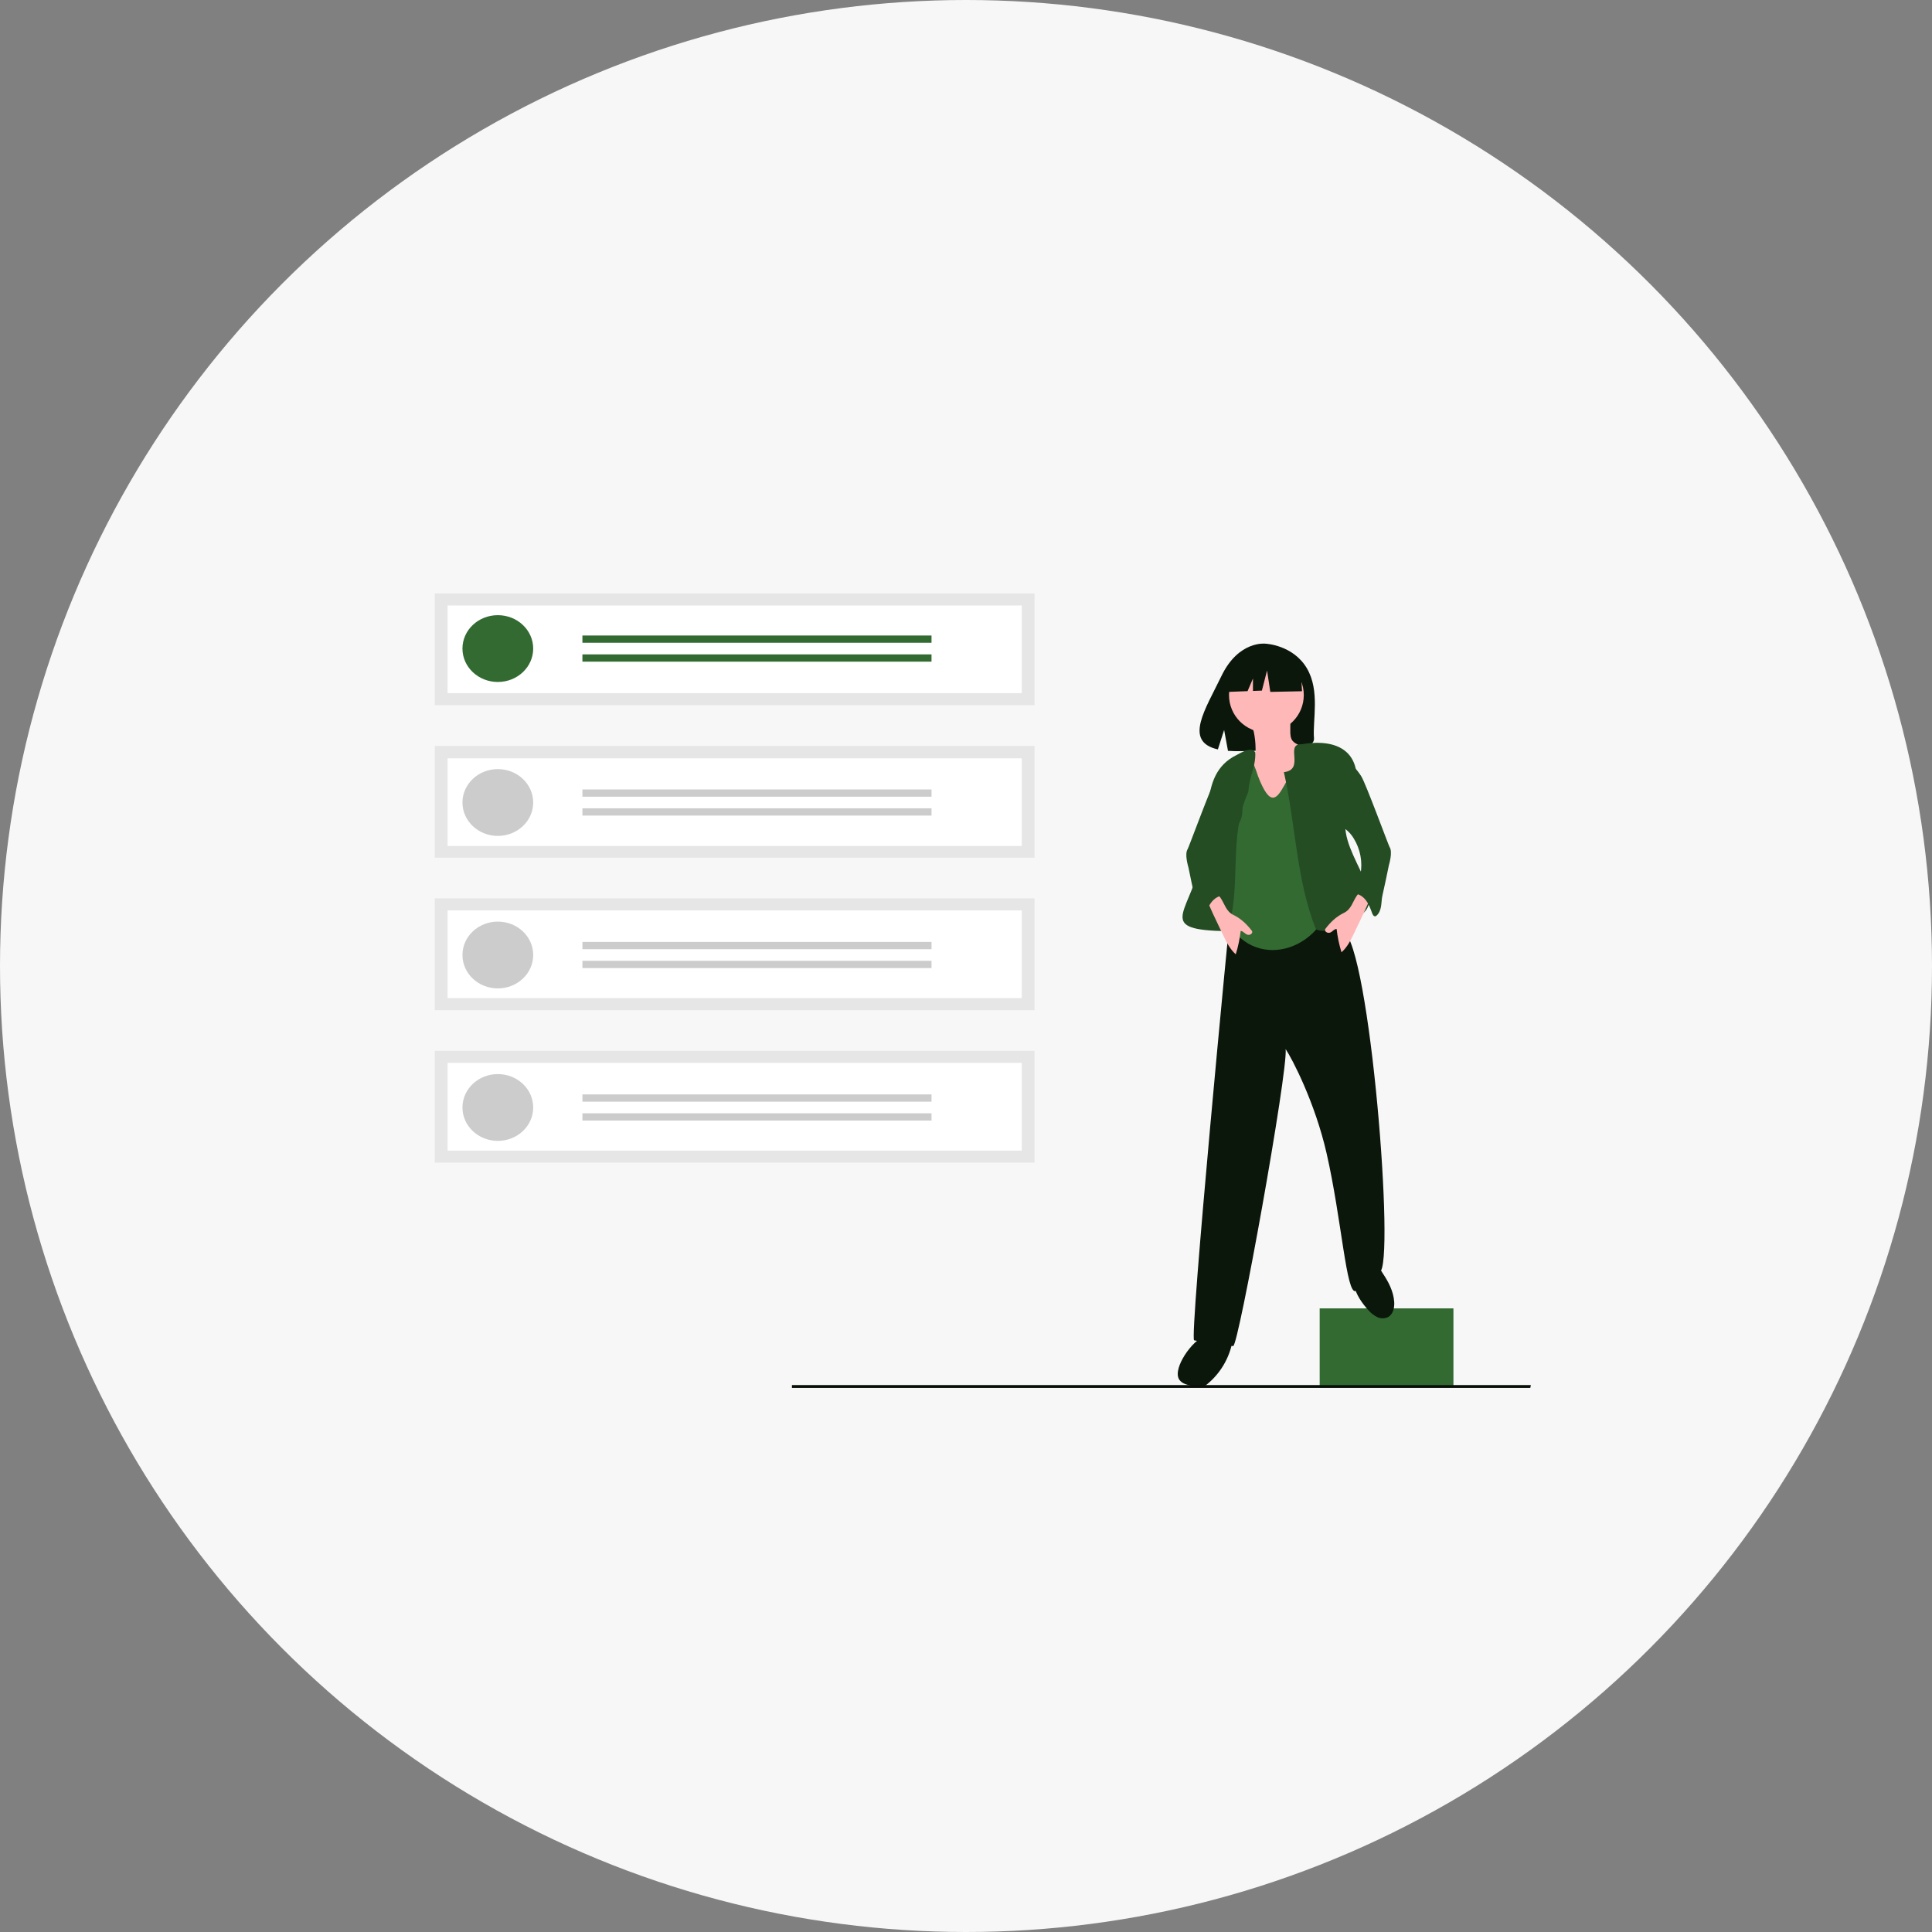 <svg width="180" height="180" viewBox="0 0 180 180" fill="none" xmlns="http://www.w3.org/2000/svg">
<rect x="0" y="0" width="180" height="180" fill="#808080" stroke="none"/>
<circle cx="90" cy="90" r="90" fill="#F7F7F7"/>
<g clip-path="url(#clip0)">
<path d="M135.413 121.899H122.951V129.088H135.413V121.899Z" fill="#326A32"/>
<path d="M109.822 127.425C109.711 127.806 109.659 128.249 109.891 128.571C110.019 128.732 110.188 128.856 110.381 128.93C110.875 129.123 111.407 129.201 111.937 129.158C112.038 129.163 112.139 129.146 112.234 129.11C112.329 129.073 112.415 129.018 112.487 128.947C113.715 127.93 114.545 126.513 114.833 124.945C114.856 124.864 114.851 124.778 114.82 124.7C114.78 124.639 114.723 124.591 114.657 124.561C114.384 124.39 114.089 124.255 113.781 124.161C112.094 123.725 110.24 126.003 109.822 127.425Z" fill="#0B170B"/>
<path d="M127.514 122.093C127.741 122.356 128.02 122.569 128.334 122.718C128.492 122.791 128.664 122.827 128.837 122.824C129.011 122.821 129.181 122.779 129.336 122.701C129.8 122.436 129.932 121.822 129.895 121.29C129.826 120.304 129.356 119.416 128.815 118.611C128.644 118.357 128.265 117.599 127.932 117.589C127.774 117.585 127.184 118.158 127.023 118.267C126.437 118.665 126.031 118.95 126.153 119.714C126.289 120.567 126.94 121.479 127.514 122.093Z" fill="#0B170B"/>
<path d="M122.373 81.338C119.876 81.145 117.492 81.216 114.991 81.088C114.781 81.077 114.882 83.483 114.664 84.789C114.553 85.461 110.788 124.792 111.255 124.872C112.455 125.123 113.669 125.303 114.89 125.41C115.385 125.454 120.002 99.826 119.781 97.744C120.385 98.63 122.514 102.724 123.591 107.432C125.011 113.645 125.43 120.672 126.313 120.278C126.881 119.497 127.652 118.887 128.543 118.514C130.002 117.971 127.637 88.087 125.138 86.713C125.108 85.838 125.076 84.942 124.746 84.131C124.281 82.988 123.364 82.075 122.373 81.338Z" fill="#0B170B"/>
<path d="M142.575 129.306H73.784V129.045H142.623L142.575 129.306Z" fill="#070F07"/>
<path d="M96.387 55.285H40.507V65.703H96.387V55.285Z" fill="#E6E6E6"/>
<path d="M41.699 64.578H95.196V56.41H41.699V64.578Z" fill="white"/>
<path d="M46.382 63.538C48.202 63.538 49.677 62.145 49.677 60.426C49.677 58.708 48.202 57.314 46.382 57.314C44.562 57.314 43.086 58.708 43.086 60.426C43.086 62.145 44.562 63.538 46.382 63.538Z" fill="#326A32"/>
<path d="M86.787 59.209H54.262V59.885H86.787V59.209Z" fill="#326A32"/>
<path d="M86.787 60.968H54.262V61.644H86.787V60.968Z" fill="#326A32"/>
<path d="M96.387 69.492H40.507V79.91H96.387V69.492Z" fill="#E6E6E6"/>
<path d="M41.699 78.821H95.196V70.653H41.699V78.821Z" fill="white"/>
<path d="M46.382 77.88C48.202 77.88 49.677 76.487 49.677 74.768C49.677 73.05 48.202 71.656 46.382 71.656C44.562 71.656 43.086 73.05 43.086 74.768C43.086 76.487 44.562 77.88 46.382 77.88Z" fill="#CCCCCC"/>
<path d="M86.787 73.551H54.262V74.227H86.787V73.551Z" fill="#CCCCCC"/>
<path d="M86.787 75.309H54.262V75.986H86.787V75.309Z" fill="#CCCCCC"/>
<path d="M96.387 83.698H40.507V94.116H96.387V83.698Z" fill="#E6E6E6"/>
<path d="M41.699 92.991H95.196V84.823H41.699V92.991Z" fill="white"/>
<path d="M46.382 92.087C48.202 92.087 49.677 90.694 49.677 88.975C49.677 87.256 48.202 85.863 46.382 85.863C44.562 85.863 43.086 87.256 43.086 88.975C43.086 90.694 44.562 92.087 46.382 92.087Z" fill="#CCCCCC"/>
<path d="M86.787 87.757H54.262V88.434H86.787V87.757Z" fill="#CCCCCC"/>
<path d="M86.787 89.516H54.262V90.193H86.787V89.516Z" fill="#CCCCCC"/>
<path d="M96.387 97.905H40.507V108.323H96.387V97.905Z" fill="#E6E6E6"/>
<path d="M41.699 107.198H95.196V99.03H41.699V107.198Z" fill="white"/>
<path d="M46.382 106.293C48.202 106.293 49.677 104.9 49.677 103.182C49.677 101.463 48.202 100.07 46.382 100.07C44.562 100.07 43.086 101.463 43.086 103.182C43.086 104.9 44.562 106.293 46.382 106.293Z" fill="#CCCCCC"/>
<path d="M86.787 101.964H54.262V102.64H86.787V101.964Z" fill="#CCCCCC"/>
<path d="M86.787 103.723H54.262V104.399H86.787V103.723Z" fill="#CCCCCC"/>
<path d="M121.758 62.261C120.462 60.072 117.899 59.97 117.899 59.97C117.899 59.97 115.401 59.65 113.798 62.984C112.305 66.092 110.244 69.093 113.467 69.82L114.049 68.008L114.409 69.955C114.868 69.988 115.328 69.996 115.788 69.979C119.24 69.867 122.527 70.011 122.421 68.773C122.28 67.126 123.004 64.367 121.758 62.261Z" fill="#0B170B"/>
<path d="M116.978 69.72C116.984 69.966 116.982 70.226 116.86 70.44C116.617 70.864 116.024 70.928 115.668 71.262C115.293 71.613 115.25 72.184 115.233 72.698C115.214 73.234 115.198 73.789 115.394 74.289C115.514 74.565 115.666 74.826 115.846 75.066C116.064 75.38 116.283 75.692 116.505 76.003C116.623 76.178 116.755 76.343 116.9 76.498C117.297 76.902 117.841 77.126 118.385 77.286C118.736 77.389 119.115 77.469 119.464 77.357C119.694 77.267 119.907 77.137 120.091 76.971C120.361 76.778 120.6 76.546 120.802 76.283C121.094 75.859 121.175 75.327 121.236 74.815C121.415 73.301 121.485 71.776 121.445 70.251C121.452 70.085 121.422 69.92 121.358 69.767C121.177 69.414 120.694 69.339 120.439 69.036C120.221 68.777 120.212 68.407 120.214 68.068L120.219 67.206C120.226 67.134 120.212 67.06 120.177 66.996C120.145 66.962 120.107 66.934 120.065 66.914C120.022 66.894 119.976 66.883 119.93 66.881C119.394 66.792 118.851 66.756 118.308 66.772C117.868 66.786 117.024 66.749 116.644 66.994C116.298 67.217 116.731 67.831 116.811 68.176C116.918 68.684 116.974 69.201 116.978 69.72Z" fill="#FFB8B8"/>
<path d="M117.988 68.24C119.912 68.24 121.471 66.68 121.471 64.756C121.471 62.832 119.912 61.273 117.988 61.273C116.064 61.273 114.504 62.832 114.504 64.756C114.504 66.68 116.064 68.24 117.988 68.24Z" fill="#FFB8B8"/>
<path d="M117.199 72.29C115.401 66.592 114.454 74.595 113.32 76.78C113.331 78.287 113.372 82.454 113.724 84.033C115.093 90.168 121.871 89.687 123.909 84.512C124.995 81.756 122.587 74.925 122.668 71.737C119.683 68.713 119.499 78.308 117.199 72.29Z" fill="#326A32"/>
<path d="M115.225 70.336C111.33 72.229 113.188 77.316 111.776 80.646C110.648 85.213 107.78 86.65 114.338 86.756C115.751 82.581 114.371 78.046 116.298 73.794C116.43 72.129 117.001 71.503 116.951 70.093C116.573 69.508 115.594 70.154 115.225 70.336Z" fill="#244D24"/>
<path d="M121.185 62.05L118.652 60.723L115.155 61.266L114.432 64.462L116.233 64.392L116.736 63.218V64.373L117.567 64.341L118.049 62.472L118.351 64.462L121.305 64.401L121.185 62.05Z" fill="#0B170B"/>
<path d="M119.618 71.939C121.623 71.705 119.668 69.297 121.26 69.338C126.026 68.537 127.451 71.488 125.639 75.608C123.978 78.908 129.855 83.543 126.571 85.39C125.406 85.817 123.738 87.163 122.599 86.577C120.771 81.982 120.705 76.731 119.618 71.939Z" fill="#244D24"/>
<path d="M125.199 85.057C124.501 85.391 123.949 85.922 123.482 86.539C123.383 86.67 123.515 86.913 123.812 86.909C124.088 86.906 124.253 86.552 124.528 86.548C124.613 87.285 124.765 88.013 124.984 88.722C125.535 88.239 125.864 87.559 126.18 86.898L126.803 85.591C127.032 85.111 127.261 84.631 127.467 84.141C127.523 84.027 127.558 83.903 127.569 83.776C127.596 82.933 126.765 82.928 126.407 83.455C126.014 84.032 125.892 84.726 125.199 85.057Z" fill="#FFB8B8"/>
<path d="M125.343 70.564C125.875 71.118 126.412 71.676 126.826 72.324C127.239 72.971 129.379 78.796 129.466 78.92C129.775 79.376 129.414 80.554 129.396 80.622C129.36 80.833 128.914 82.947 128.802 83.413C128.724 83.74 128.725 84.08 128.673 84.412C128.622 84.744 128.507 85.085 128.251 85.303C128.219 85.334 128.179 85.356 128.135 85.368C127.993 85.396 127.897 85.231 127.847 85.096C127.692 84.673 127.536 84.243 127.264 83.885C126.991 83.527 126.578 83.247 126.129 83.248C126.091 83.159 126.076 83.062 126.084 82.966C126.091 82.87 126.122 82.777 126.173 82.695C126.263 82.525 126.395 82.381 126.494 82.216C126.62 81.992 126.706 81.747 126.747 81.493C126.97 80.326 126.746 79.118 126.121 78.108C125.975 77.868 125.8 77.649 125.598 77.454C125.378 77.249 125.121 77.083 124.918 76.861C124.606 76.49 124.417 76.032 124.378 75.549C124.34 75.069 124.353 74.587 124.416 74.11C124.507 73.163 124.624 72.215 124.76 71.273C124.77 71.151 124.802 71.031 124.854 70.919C124.96 70.721 125.139 70.659 125.343 70.564Z" fill="#244D24"/>
<path d="M113.712 83.645C113.354 83.117 112.522 83.122 112.549 83.965C112.561 84.092 112.596 84.216 112.652 84.331C112.858 84.82 113.087 85.3 113.316 85.78L113.939 87.087C114.254 87.748 114.584 88.428 115.134 88.912C115.353 88.203 115.506 87.475 115.59 86.737C115.866 86.741 116.031 87.095 116.307 87.099C116.603 87.103 116.736 86.859 116.637 86.728C116.17 86.112 115.617 85.581 114.919 85.247C114.226 84.915 114.104 84.222 113.712 83.645Z" fill="#FFB8B8"/>
<path d="M115.265 71.108C115.317 71.22 115.348 71.34 115.359 71.463C115.494 72.404 115.611 73.352 115.703 74.299C115.765 74.776 115.778 75.258 115.741 75.738C115.702 76.221 115.513 76.68 115.2 77.05C114.997 77.272 114.74 77.438 114.521 77.644C114.319 77.838 114.143 78.058 113.998 78.297C113.372 79.307 113.149 80.515 113.371 81.682C113.413 81.936 113.498 82.181 113.624 82.406C113.724 82.57 113.856 82.714 113.946 82.884C113.997 82.966 114.027 83.059 114.035 83.155C114.042 83.252 114.027 83.348 113.99 83.437C113.54 83.436 113.127 83.716 112.855 84.074C112.582 84.432 112.426 84.863 112.271 85.285C112.222 85.421 112.125 85.585 111.983 85.557C111.94 85.546 111.9 85.523 111.867 85.492C111.611 85.274 111.496 84.933 111.445 84.601C111.394 84.269 111.395 83.929 111.317 83.603C111.205 83.136 110.758 81.022 110.723 80.811C110.704 80.743 110.343 79.565 110.652 79.109C110.739 78.985 112.879 73.16 113.293 72.513C113.706 71.865 114.243 71.307 114.776 70.753C114.979 70.849 115.159 70.91 115.265 71.108Z" fill="#244D24"/>
</g>
<defs>
<clipPath id="clip0">
<rect width="102.115" height="74.022" fill="white" transform="translate(40.507 55.285)"/>
</clipPath>
</defs>
</svg>
